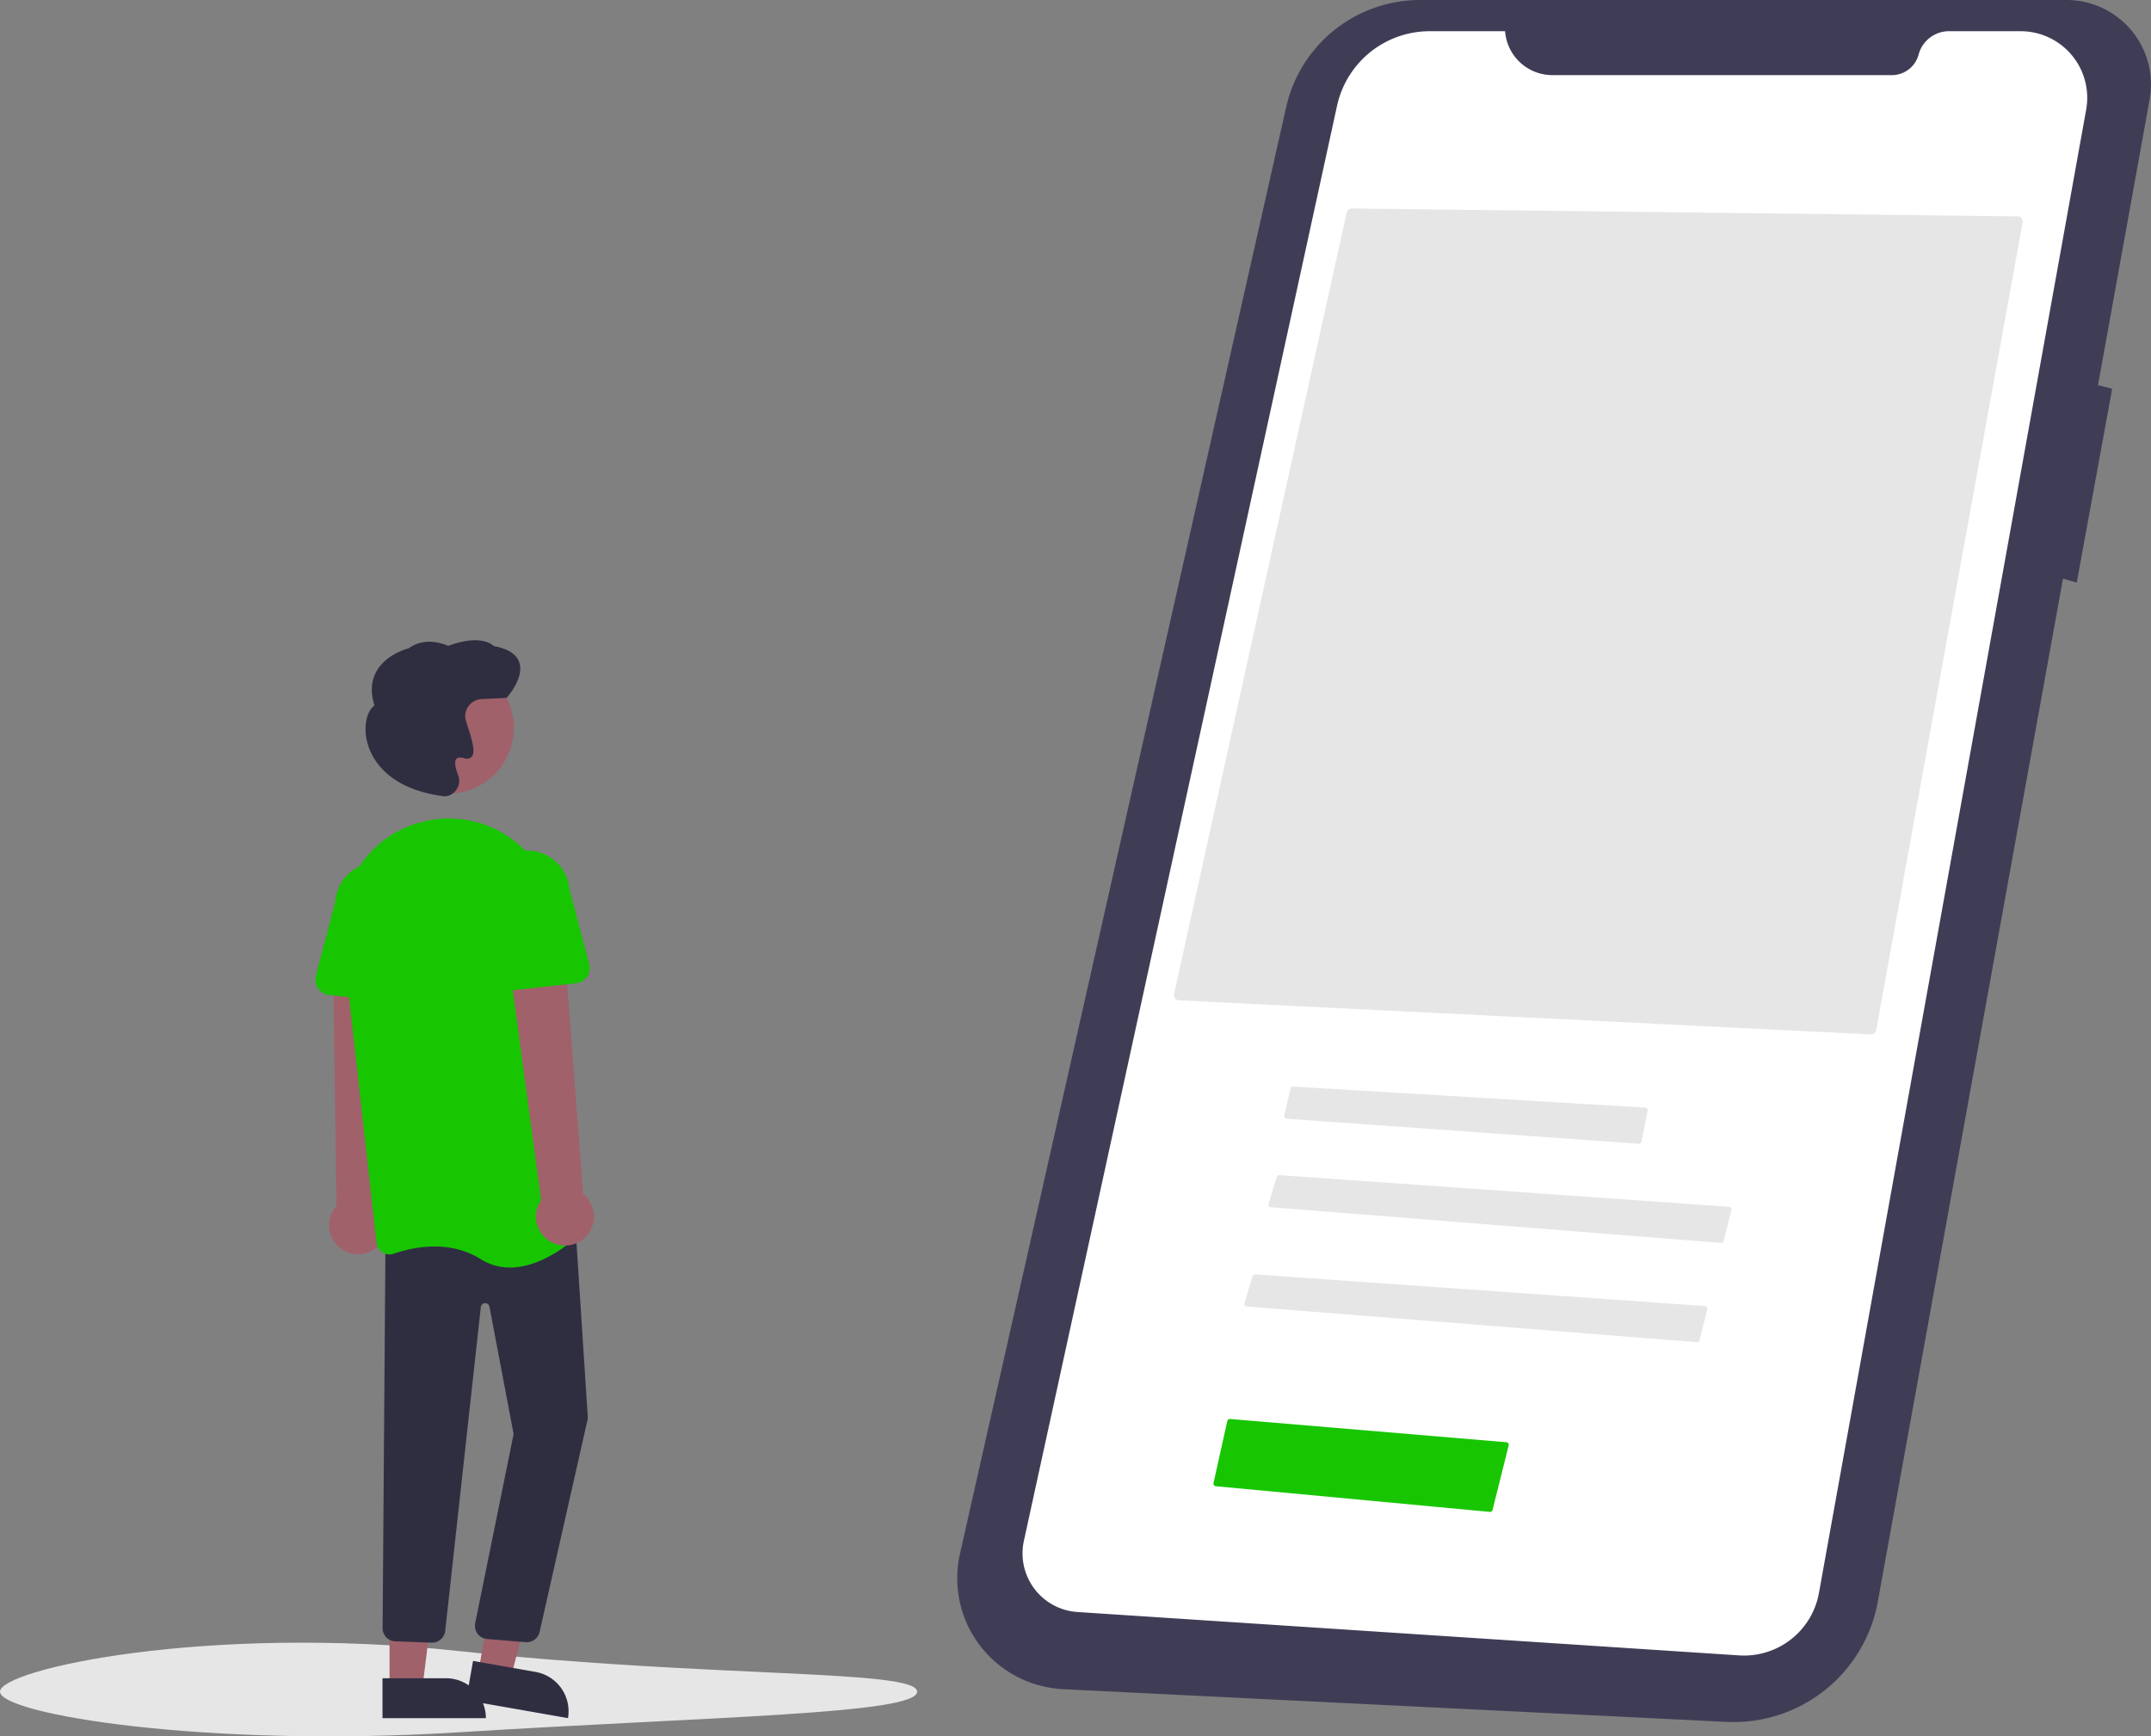 <svg id="Ebene_1" data-name="Ebene 1" xmlns="http://www.w3.org/2000/svg" viewBox="0 0 801.59 647.18"><rect x="0" y="0" width="801.59" height="647.18" fill="#808080" stroke="none"/><defs><style>.cls-1{fill:#3f3d56;}.cls-2{fill:#fff;}.cls-3{fill:#e6e6e6;}.cls-4{fill:#17c600;}.cls-5{fill:#a0616a;}.cls-6{fill:#2f2e41;}</style></defs><g id="Group_6" data-name="Group 6"><path id="Path_80" data-name="Path 80" class="cls-1" d="M769.82,0H529.21a51.15,51.15,0,0,0-49.9,39.9L357.73,579.17A41.34,41.34,0,0,0,389,628.59a41.94,41.94,0,0,0,7,1l247.36,12.19a54.62,54.62,0,0,0,56.43-44.83l69-381.27,5.13,1.47,13.2-72.27-5.28-1.32L801.08,37.1A31.48,31.48,0,0,0,769.83,0Z" transform="translate(0 0)"/><path id="Path_81" data-name="Path 81" class="cls-2" d="M560.88,11.63H532.8a35.34,35.34,0,0,0-34.54,27.81L381.56,574.31a21.9,21.9,0,0,0,16.72,26.06,21,21,0,0,0,3.25.46L648.08,617a28.36,28.36,0,0,0,29.77-23.28L777.43,40.88A24.83,24.83,0,0,0,753,11.63H726.34A11.73,11.73,0,0,0,715,20.3h0A10.33,10.33,0,0,1,705,28H578.53A17.69,17.69,0,0,1,560.88,11.63Z" transform="translate(0 0)"/><path id="Path_93" data-name="Path 93" class="cls-3" d="M697.17,385.54a2,2,0,0,0,2-1.63L753.73,83a2,2,0,0,0-.41-1.63,2,2,0,0,0-1.5-.73L503.76,77.7h0a2,2,0,0,0-1.92,1.56L437.53,370.41a2,2,0,0,0,.36,1.65,2,2,0,0,0,1.47.78Z" transform="translate(0 0)"/><path id="Path_94" data-name="Path 94" class="cls-3" d="M481.91,405a1,1,0,0,0-1,.77l-2.32,10a1,1,0,0,0,.75,1.2l.15,0,131.23,9.33a1,1,0,0,0,1-.81L614,414a1,1,0,0,0-.79-1.17h-.13L482,405Z" transform="translate(0 0)"/><path id="Path_95" data-name="Path 95" class="cls-3" d="M641.35,463.26a1,1,0,0,0,1-.76L645.24,451a1,1,0,0,0-.73-1.21l-.17,0L476.75,438a1,1,0,0,0-1,.72l-3,10a1,1,0,0,0,.67,1.24.78.78,0,0,0,.21,0Z" transform="translate(0 0)"/><path id="Path_96" data-name="Path 96" class="cls-3" d="M632.35,500.26a1,1,0,0,0,1-.76L636.24,488a1,1,0,0,0-.73-1.21l-.17,0L467.75,475a1,1,0,0,0-1,.72l-3,10a1,1,0,0,0,.67,1.24.78.78,0,0,0,.21,0Z" transform="translate(0 0)"/><path id="Path_79" data-name="Path 79" class="cls-3" d="M341.78,630.52c0,8.37-76.61,9.26-170.89,15.15S0,638.89,0,630.52s77.05-25.21,170.89-15.15C265.17,625.47,341.78,622.15,341.78,630.52Z" transform="translate(0 0)"/><path id="Path_97" data-name="Path 97" class="cls-4" d="M555.16,563.51a1,1,0,0,0,1.06-.75l6-24a1,1,0,0,0-.73-1.21.45.45,0,0,0-.16,0l-102.91-8.66a1,1,0,0,0-1.06.78l-5.13,23.08a1,1,0,0,0,.75,1.2l.13,0Z" transform="translate(0 0)"/><path id="Path_111" data-name="Path 111" class="cls-5" d="M139.61,465.51a10.76,10.76,0,0,0,2.79-14.94,10.54,10.54,0,0,0-1.21-1.46l4.17-93-21.22,2.38,1.24,91a10.8,10.8,0,0,0,14.23,16.05Z" transform="translate(0 0)"/><path id="Path_112" data-name="Path 112" class="cls-5" d="M178.31,623l12.08,2.12,11.93-45.57-15.82-3.13Z" transform="translate(0 0)"/><path id="Path_113" data-name="Path 113" class="cls-6" d="M211.71,640.39l-38-6.67,2.57-14.66,23.29,4.1a14.89,14.89,0,0,1,12.09,17.24h0Z" transform="translate(0 0)"/><path id="Path_114" data-name="Path 114" class="cls-5" d="M145.17,629h12.26l5.83-47.29H145.17Z" transform="translate(0 0)"/><path id="Path_115" data-name="Path 115" class="cls-6" d="M181.07,640.4H142.54V625.51h23.64a14.89,14.89,0,0,1,14.89,14.89Z" transform="translate(0 0)"/><path id="Path_116" data-name="Path 116" class="cls-6" d="M196.32,612.06l-.57,0-14.43-1.19a4.88,4.88,0,0,1-4.28-5.42l0-.24L191.4,534.5l-9-47.47a1.63,1.63,0,0,0-3.22.16L165.92,607.81a4.93,4.93,0,0,1-5.21,4.44l-13.6-.51a4.88,4.88,0,0,1-4.53-4.63l1.08-145.77,70.48-8.81,4.93,76.05,0,.08-18,79.67A4.88,4.88,0,0,1,196.32,612.06Z" transform="translate(0 0)"/><circle id="Ellipse_16" data-name="Ellipse 16" class="cls-5" cx="166.91" cy="271.26" r="24.56"/><path id="Path_117" data-name="Path 117" class="cls-4" d="M190.05,472.44a20.17,20.17,0,0,1-10.86-3.11c-11.9-7.44-25.41-4.48-32.41-2.06a4.85,4.85,0,0,1-6.44-4L127.62,349.62c-2.13-19,9.34-36.94,27.27-42.56h0c.67-.22,1.36-.42,2.05-.6a39.53,39.53,0,0,1,33,5.72,40.18,40.18,0,0,1,17.17,29.35l10.71,114.39a4.84,4.84,0,0,1-1.52,4C212.51,463.4,201.61,472.44,190.05,472.44Z" transform="translate(0 0)"/><path id="Path_118" data-name="Path 118" class="cls-4" d="M151.31,374l-28.7-3.15a5.74,5.74,0,0,1-4.91-7.14L125,335.85a15.88,15.88,0,1,1,31.59,3.25,2.91,2.91,0,0,1,0,.31l1.09,28.67a5.71,5.71,0,0,1-5.5,5.93,5.9,5.9,0,0,1-.84,0Z" transform="translate(0 0)"/><path id="Path_119" data-name="Path 119" class="cls-5" d="M217.68,461.52a10.74,10.74,0,0,0,1-15.16,11.21,11.21,0,0,0-1.37-1.3l-7.07-92.85-20.79,4.68,12.2,90.42a10.8,10.8,0,0,0,16.06,14.21Z" transform="translate(0 0)"/><path id="Path_120" data-name="Path 120" class="cls-4" d="M181.44,368.15a5.73,5.73,0,0,1-1.82-4.4l1.09-28.68a15.88,15.88,0,1,1,31.55-3.56l7.31,27.84a5.7,5.7,0,0,1-4.91,7.14L186,369.64a5.67,5.67,0,0,1-4.52-1.5Z" transform="translate(0 0)"/><path id="Path_121" data-name="Path 121" class="cls-6" d="M165.45,296.74a5.64,5.64,0,0,1-1.3-.15l-.13,0c-21.59-3.3-26.37-15.81-27.41-21-1.09-5.4.15-10.62,2.94-12.65-1.52-4.8-1.28-9.06.72-12.66,3.5-6.28,11.08-8.4,12.1-8.67,6.06-4.47,13.31-1.48,14.63-.88,11.72-4.33,16.2-.73,17,.08,5.24.94,8.43,3,9.49,6,2,5.73-4.31,12.86-4.58,13.16l-.14.15-9.38.45a6.36,6.36,0,0,0-6,6.65c0,.23,0,.45.06.67h0a32.77,32.77,0,0,0,1,3.35c1.6,5,2.8,9.29,1.26,10.91a2.53,2.53,0,0,1-2.63.46c-1.47-.4-2.46-.31-3,.24-.77.86-.53,3,.67,6.13a5.74,5.74,0,0,1-1.05,5.84,5.56,5.56,0,0,1-4.23,2Z" transform="translate(0 0)"/></g></svg>